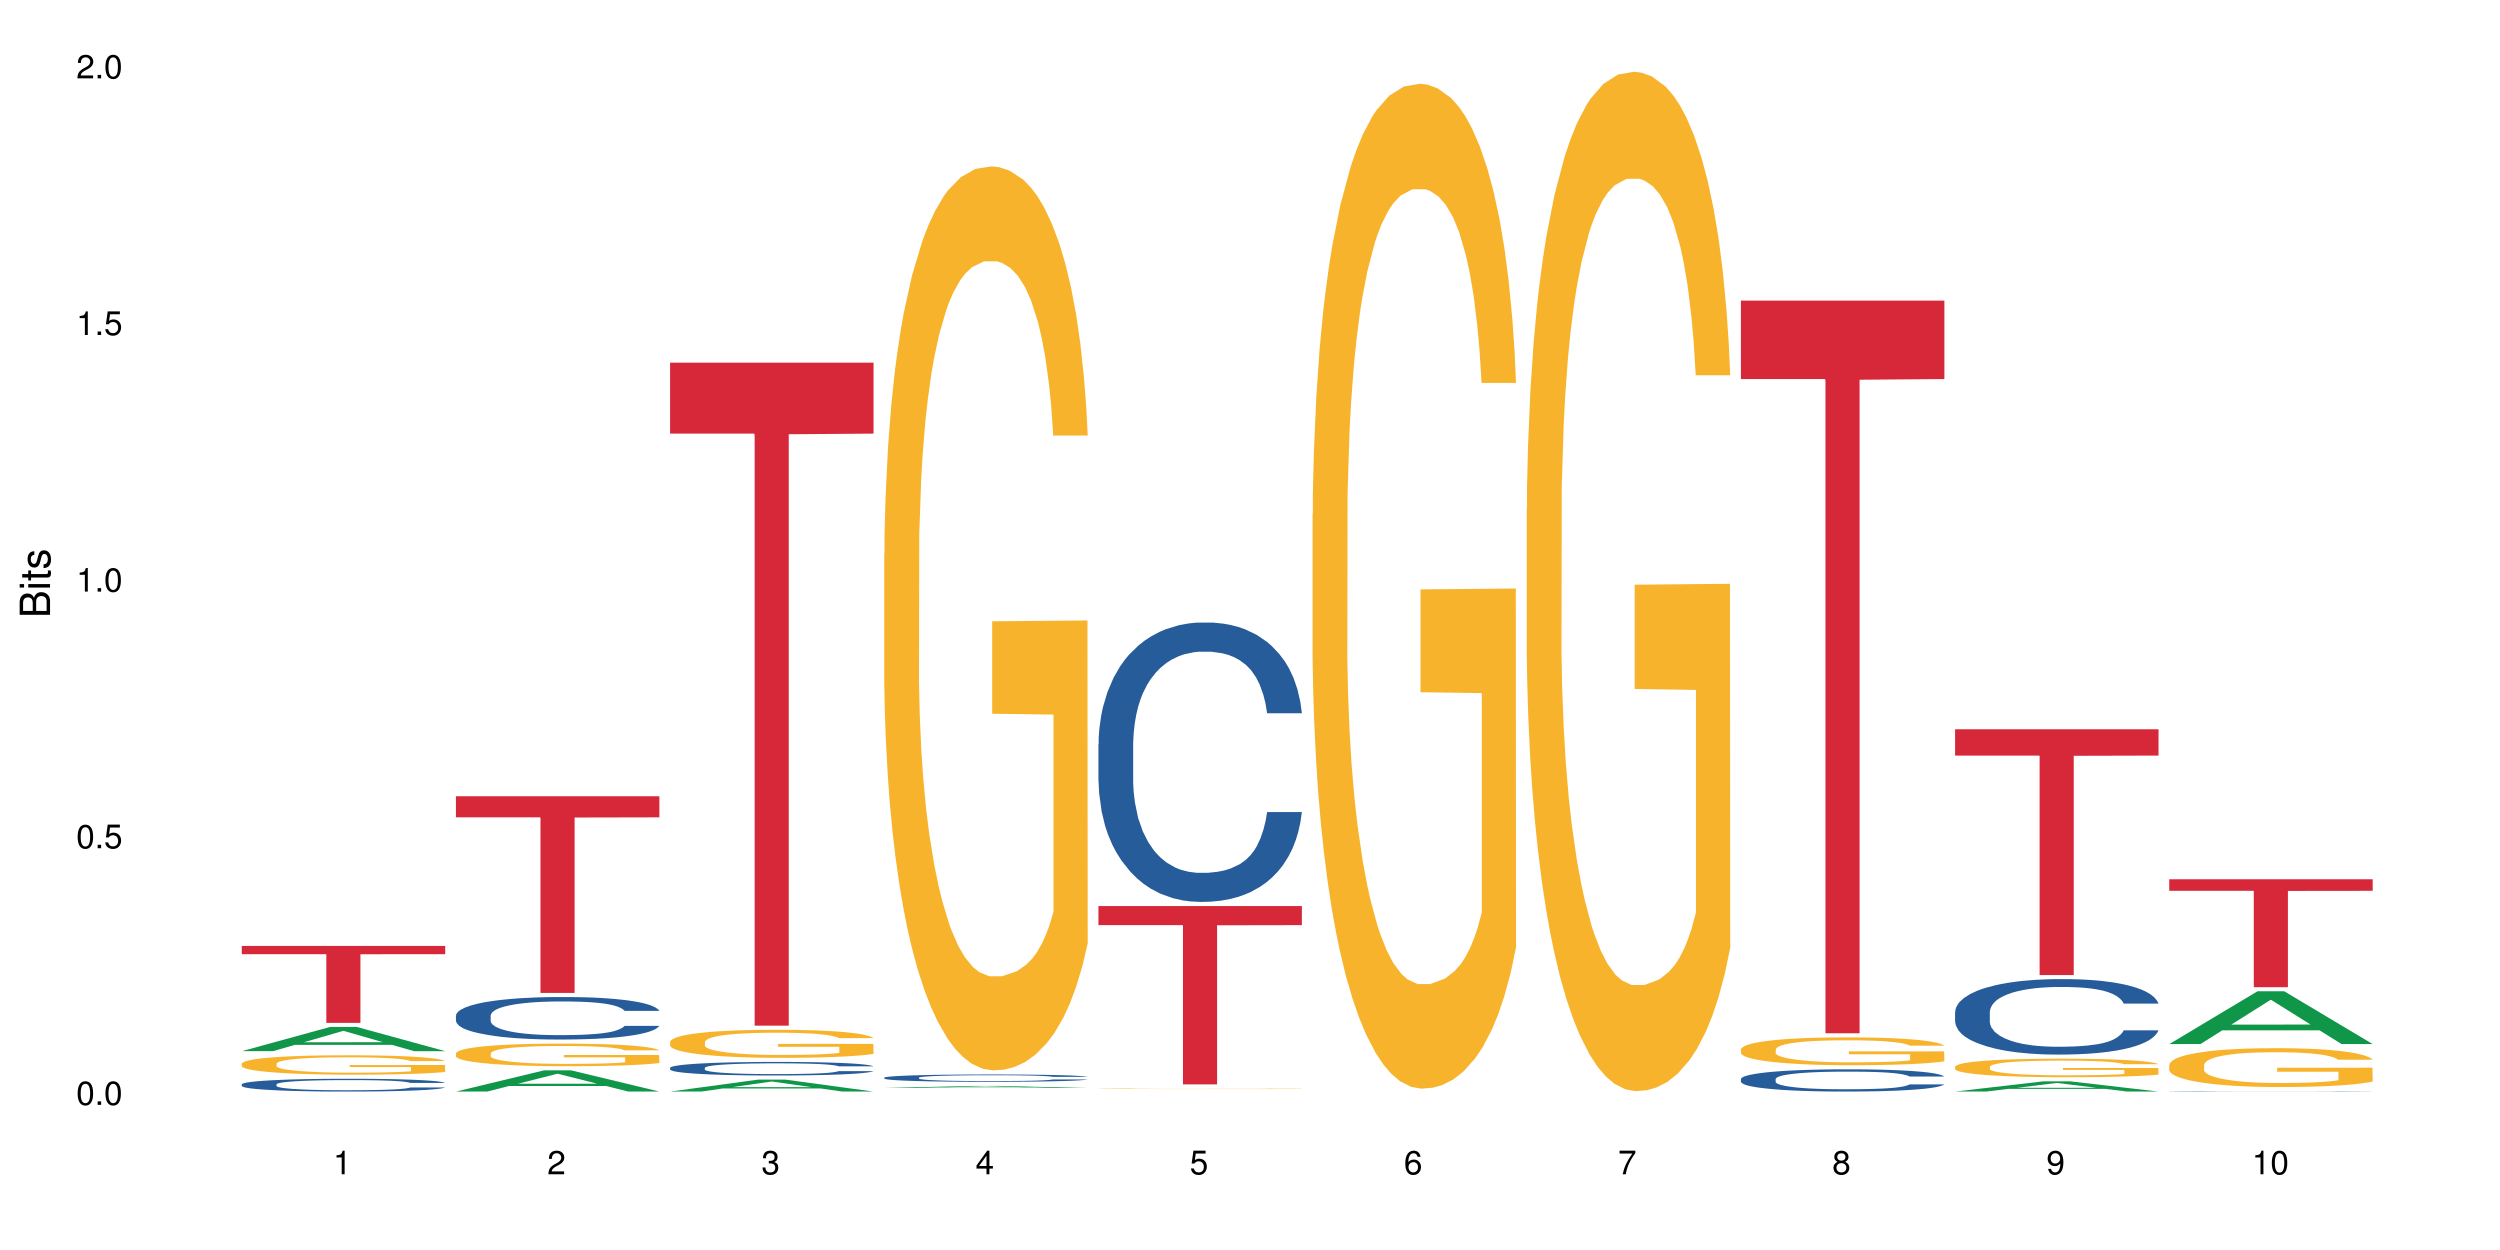 <?xml version="1.0" encoding="UTF-8"?>
<svg xmlns="http://www.w3.org/2000/svg" xmlns:xlink="http://www.w3.org/1999/xlink" width="720pt" height="360pt" viewBox="0 0 720 360" version="1.1">
<defs>
<g>
<symbol overflow="visible" id="glyph0-0">
<path style="stroke:none;" d=""/>
</symbol>
<symbol overflow="visible" id="glyph0-1">
<path style="stroke:none;" d="M 2.641 -6.797 C 2 -6.797 1.422 -6.531 1.078 -6.047 C 0.641 -5.453 0.406 -4.547 0.406 -3.297 C 0.406 -1 1.188 0.219 2.641 0.219 C 4.078 0.219 4.859 -1 4.859 -3.234 C 4.859 -4.562 4.656 -5.438 4.203 -6.047 C 3.844 -6.531 3.281 -6.797 2.641 -6.797 Z M 2.641 -6.047 C 3.547 -6.047 4 -5.125 4 -3.312 C 4 -1.375 3.562 -0.484 2.625 -0.484 C 1.734 -0.484 1.281 -1.422 1.281 -3.281 C 1.281 -5.141 1.734 -6.047 2.641 -6.047 Z M 2.641 -6.047 "/>
</symbol>
<symbol overflow="visible" id="glyph0-2">
<path style="stroke:none;" d="M 1.828 -1 L 0.828 -1 L 0.828 0 L 1.828 0 Z M 1.828 -1 "/>
</symbol>
<symbol overflow="visible" id="glyph0-3">
<path style="stroke:none;" d="M 4.562 -6.797 L 1.062 -6.797 L 0.547 -3.094 L 1.328 -3.094 C 1.719 -3.562 2.047 -3.734 2.578 -3.734 C 3.484 -3.734 4.062 -3.109 4.062 -2.094 C 4.062 -1.125 3.484 -0.531 2.578 -0.531 C 1.828 -0.531 1.375 -0.906 1.188 -1.672 L 0.328 -1.672 C 0.453 -1.109 0.547 -0.844 0.75 -0.594 C 1.125 -0.078 1.828 0.219 2.594 0.219 C 3.969 0.219 4.922 -0.781 4.922 -2.219 C 4.922 -3.562 4.031 -4.484 2.719 -4.484 C 2.25 -4.484 1.859 -4.359 1.469 -4.062 L 1.734 -5.969 L 4.562 -5.969 Z M 4.562 -6.797 "/>
</symbol>
<symbol overflow="visible" id="glyph0-4">
<path style="stroke:none;" d="M 2.484 -4.844 L 2.484 0 L 3.328 0 L 3.328 -6.797 L 2.766 -6.797 C 2.469 -5.75 2.281 -5.609 0.984 -5.453 L 0.984 -4.844 Z M 2.484 -4.844 "/>
</symbol>
<symbol overflow="visible" id="glyph0-5">
<path style="stroke:none;" d="M 4.859 -0.828 L 1.281 -0.828 C 1.359 -1.391 1.672 -1.75 2.5 -2.234 L 3.469 -2.75 C 4.406 -3.266 4.906 -3.969 4.906 -4.812 C 4.906 -5.375 4.672 -5.906 4.266 -6.266 C 3.859 -6.625 3.375 -6.797 2.719 -6.797 C 1.859 -6.797 1.219 -6.5 0.844 -5.922 C 0.609 -5.562 0.5 -5.125 0.484 -4.438 L 1.328 -4.438 C 1.359 -4.906 1.406 -5.188 1.531 -5.406 C 1.75 -5.812 2.188 -6.062 2.703 -6.062 C 3.469 -6.062 4.031 -5.516 4.031 -4.781 C 4.031 -4.25 3.719 -3.797 3.125 -3.438 L 2.234 -2.938 C 0.812 -2.141 0.406 -1.5 0.328 0 L 4.859 0 Z M 4.859 -0.828 "/>
</symbol>
<symbol overflow="visible" id="glyph0-6">
<path style="stroke:none;" d="M 2.125 -3.125 L 2.578 -3.125 C 3.516 -3.125 3.984 -2.703 3.984 -1.891 C 3.984 -1.031 3.469 -0.531 2.578 -0.531 C 1.656 -0.531 1.203 -0.984 1.156 -1.969 L 0.312 -1.969 C 0.344 -1.422 0.438 -1.078 0.609 -0.766 C 0.953 -0.109 1.625 0.219 2.547 0.219 C 3.953 0.219 4.859 -0.609 4.859 -1.906 C 4.859 -2.766 4.516 -3.25 3.703 -3.516 C 4.344 -3.766 4.656 -4.25 4.656 -4.938 C 4.656 -6.109 3.875 -6.797 2.578 -6.797 C 1.203 -6.797 0.484 -6.047 0.453 -4.609 L 1.297 -4.609 C 1.312 -5.016 1.344 -5.25 1.453 -5.453 C 1.641 -5.828 2.062 -6.062 2.594 -6.062 C 3.344 -6.062 3.797 -5.625 3.797 -4.906 C 3.797 -4.422 3.609 -4.141 3.25 -3.984 C 3.016 -3.891 2.719 -3.844 2.125 -3.844 Z M 2.125 -3.125 "/>
</symbol>
<symbol overflow="visible" id="glyph0-7">
<path style="stroke:none;" d="M 3.141 -1.625 L 3.141 0 L 3.984 0 L 3.984 -1.625 L 4.984 -1.625 L 4.984 -2.391 L 3.984 -2.391 L 3.984 -6.797 L 3.359 -6.797 L 0.266 -2.516 L 0.266 -1.625 Z M 3.141 -2.391 L 1 -2.391 L 3.141 -5.359 Z M 3.141 -2.391 "/>
</symbol>
<symbol overflow="visible" id="glyph0-8">
<path style="stroke:none;" d="M 4.781 -5.031 C 4.609 -6.141 3.891 -6.797 2.844 -6.797 C 2.094 -6.797 1.422 -6.438 1.031 -5.828 C 0.609 -5.172 0.406 -4.344 0.406 -3.094 C 0.406 -1.953 0.578 -1.234 0.984 -0.625 C 1.359 -0.078 1.953 0.219 2.703 0.219 C 3.984 0.219 4.922 -0.734 4.922 -2.078 C 4.922 -3.344 4.062 -4.234 2.844 -4.234 C 2.172 -4.234 1.641 -3.969 1.281 -3.469 C 1.281 -5.125 1.828 -6.047 2.797 -6.047 C 3.391 -6.047 3.797 -5.672 3.938 -5.031 Z M 2.734 -3.484 C 3.547 -3.484 4.062 -2.922 4.062 -2 C 4.062 -1.156 3.484 -0.531 2.703 -0.531 C 1.922 -0.531 1.328 -1.188 1.328 -2.047 C 1.328 -2.891 1.906 -3.484 2.734 -3.484 Z M 2.734 -3.484 "/>
</symbol>
<symbol overflow="visible" id="glyph0-9">
<path style="stroke:none;" d="M 4.984 -6.797 L 0.438 -6.797 L 0.438 -5.969 L 4.109 -5.969 C 2.5 -3.656 1.828 -2.234 1.328 0 L 2.219 0 C 2.594 -2.172 3.453 -4.047 4.984 -6.094 Z M 4.984 -6.797 "/>
</symbol>
<symbol overflow="visible" id="glyph0-10">
<path style="stroke:none;" d="M 3.75 -3.578 C 4.453 -4 4.688 -4.344 4.688 -4.984 C 4.688 -6.047 3.844 -6.797 2.641 -6.797 C 1.438 -6.797 0.594 -6.047 0.594 -4.984 C 0.594 -4.359 0.828 -4.016 1.516 -3.578 C 0.734 -3.203 0.359 -2.641 0.359 -1.891 C 0.359 -0.641 1.297 0.219 2.641 0.219 C 3.984 0.219 4.922 -0.641 4.922 -1.875 C 4.922 -2.641 4.531 -3.203 3.75 -3.578 Z M 2.641 -6.047 C 3.359 -6.047 3.812 -5.625 3.812 -4.969 C 3.812 -4.344 3.344 -3.922 2.641 -3.922 C 1.922 -3.922 1.453 -4.344 1.453 -4.984 C 1.453 -5.625 1.922 -6.047 2.641 -6.047 Z M 2.641 -3.203 C 3.484 -3.203 4.062 -2.672 4.062 -1.875 C 4.062 -1.062 3.484 -0.531 2.625 -0.531 C 1.797 -0.531 1.219 -1.078 1.219 -1.875 C 1.219 -2.672 1.797 -3.203 2.641 -3.203 Z M 2.641 -3.203 "/>
</symbol>
<symbol overflow="visible" id="glyph0-11">
<path style="stroke:none;" d="M 0.516 -1.547 C 0.672 -0.438 1.406 0.219 2.438 0.219 C 3.188 0.219 3.859 -0.141 4.266 -0.75 C 4.688 -1.406 4.891 -2.25 4.891 -3.484 C 4.891 -4.625 4.703 -5.359 4.312 -5.953 C 3.938 -6.5 3.344 -6.797 2.594 -6.797 C 1.297 -6.797 0.359 -5.844 0.359 -4.516 C 0.359 -3.25 1.234 -2.344 2.453 -2.344 C 3.094 -2.344 3.562 -2.578 4.016 -3.109 C 4 -1.453 3.469 -0.531 2.5 -0.531 C 1.906 -0.531 1.484 -0.906 1.359 -1.547 Z M 2.578 -6.062 C 3.375 -6.062 3.969 -5.406 3.969 -4.531 C 3.969 -3.688 3.375 -3.094 2.547 -3.094 C 1.734 -3.094 1.234 -3.672 1.234 -4.578 C 1.234 -5.438 1.797 -6.062 2.578 -6.062 Z M 2.578 -6.062 "/>
</symbol>
<symbol overflow="visible" id="glyph1-0">
<path style="stroke:none;" d=""/>
</symbol>
<symbol overflow="visible" id="glyph1-1">
<path style="stroke:none;" d="M 0 -0.953 L 0 -4.891 C 0 -5.719 -0.234 -6.344 -0.734 -6.797 C -1.188 -7.234 -1.812 -7.469 -2.5 -7.469 C -3.547 -7.469 -4.188 -7 -4.625 -5.875 C -4.984 -6.672 -5.641 -7.094 -6.531 -7.094 C -7.156 -7.094 -7.734 -6.859 -8.141 -6.391 C -8.562 -5.938 -8.75 -5.344 -8.75 -4.5 L -8.75 -0.953 Z M -4.984 -2.062 L -7.766 -2.062 L -7.766 -4.219 C -7.766 -4.844 -7.688 -5.203 -7.453 -5.5 C -7.219 -5.812 -6.859 -5.969 -6.375 -5.969 C -5.906 -5.969 -5.531 -5.812 -5.297 -5.5 C -5.062 -5.203 -4.984 -4.844 -4.984 -4.219 Z M -0.984 -2.062 L -4 -2.062 L -4 -4.781 C -4 -5.328 -3.859 -5.688 -3.578 -5.953 C -3.297 -6.219 -2.922 -6.359 -2.484 -6.359 C -2.062 -6.359 -1.688 -6.219 -1.406 -5.953 C -1.109 -5.688 -0.984 -5.328 -0.984 -4.781 Z M -0.984 -2.062 "/>
</symbol>
<symbol overflow="visible" id="glyph1-2">
<path style="stroke:none;" d="M -6.281 -1.797 L -6.281 -0.797 L 0 -0.797 L 0 -1.797 Z M -8.75 -1.797 L -8.75 -0.797 L -7.484 -0.797 L -7.484 -1.797 Z M -8.75 -1.797 "/>
</symbol>
<symbol overflow="visible" id="glyph1-3">
<path style="stroke:none;" d="M -6.281 -3.047 L -6.281 -2.016 L -8.016 -2.016 L -8.016 -1.016 L -6.281 -1.016 L -6.281 -0.172 L -5.469 -0.172 L -5.469 -1.016 L -0.719 -1.016 C -0.078 -1.016 0.281 -1.453 0.281 -2.234 C 0.281 -2.469 0.25 -2.719 0.188 -3.047 L -0.641 -3.047 C -0.609 -2.922 -0.594 -2.766 -0.594 -2.562 C -0.594 -2.141 -0.719 -2.016 -1.156 -2.016 L -5.469 -2.016 L -5.469 -3.047 Z M -6.281 -3.047 "/>
</symbol>
<symbol overflow="visible" id="glyph1-4">
<path style="stroke:none;" d="M -4.531 -5.25 C -5.766 -5.25 -6.469 -4.422 -6.469 -2.969 C -6.469 -1.516 -5.719 -0.562 -4.547 -0.562 C -3.562 -0.562 -3.094 -1.062 -2.734 -2.562 L -2.516 -3.484 C -2.344 -4.188 -2.094 -4.469 -1.625 -4.469 C -1.047 -4.469 -0.641 -3.875 -0.641 -3 C -0.641 -2.453 -0.797 -2 -1.062 -1.75 C -1.25 -1.594 -1.422 -1.531 -1.875 -1.469 L -1.875 -0.406 C -0.422 -0.453 0.281 -1.266 0.281 -2.922 C 0.281 -4.5 -0.5 -5.516 -1.719 -5.516 C -2.656 -5.516 -3.172 -4.984 -3.469 -3.734 L -3.703 -2.766 C -3.891 -1.953 -4.156 -1.609 -4.594 -1.609 C -5.172 -1.609 -5.547 -2.125 -5.547 -2.938 C -5.547 -3.75 -5.203 -4.172 -4.531 -4.203 Z M -4.531 -5.25 "/>
</symbol>
</g>
</defs>
<g id="surface87007">
<rect x="0" y="0" width="720" height="360" style="fill:rgb(100%,100%,100%);fill-opacity:1;stroke:none;"/>
<path style=" stroke:none;fill-rule:nonzero;fill:rgb(6.275%,58.824%,28.235%);fill-opacity:1;" d="M 69.629 302.734 L 69.691 302.73 L 95.047 295.762 L 102.746 295.762 L 128.223 302.742 L 119.273 302.742 L 112.887 300.922 L 84.902 300.922 L 78.645 302.734 L 69.629 302.734 L 87.598 300.168 L 110.32 300.16 L 98.988 296.902 L 98.863 296.895 L 98.738 296.914 L 87.535 300.16 L 87.598 300.168 Z M 69.629 302.734 "/>
<path style=" stroke:none;fill-rule:nonzero;fill:rgb(14.51%,36.078%,60%);fill-opacity:1;" d="M 69.629 312.289 L 69.699 312.285 L 69.699 312.207 L 69.914 312.078 L 70.414 311.918 L 70.914 311.805 L 72.203 311.605 L 73.988 311.414 L 75.848 311.266 L 77.203 311.18 L 78.418 311.113 L 81.207 310.988 L 82.992 310.922 L 84.922 310.867 L 87.281 310.809 L 88.996 310.773 L 92.852 310.723 L 95.711 310.699 L 97.926 310.688 L 102.715 310.688 L 105.574 310.703 L 107.645 310.719 L 109.93 310.746 L 111.859 310.773 L 115.219 310.848 L 118.219 310.945 L 119.578 310.996 L 121.723 311.102 L 123.367 311.203 L 124.508 311.289 L 125.797 311.414 L 126.938 311.566 L 127.797 311.738 L 128.223 311.883 L 118.219 311.883 L 117.719 311.75 L 117.148 311.645 L 116.078 311.504 L 115.004 311.406 L 113.504 311.312 L 112.148 311.246 L 110.289 311.184 L 108.645 311.141 L 106.93 311.113 L 105.285 311.09 L 102.141 311.07 L 98.5 311.07 L 97.141 311.078 L 94.355 311.105 L 92.852 311.129 L 90.711 311.176 L 89.207 311.219 L 87.422 311.285 L 86.207 311.344 L 84.707 311.434 L 83.637 311.508 L 82.422 311.621 L 81.707 311.703 L 81.062 311.797 L 80.492 311.91 L 80.062 312.027 L 79.777 312.152 L 79.633 312.273 L 79.633 312.797 L 79.777 312.918 L 80.133 313.059 L 81.062 313.262 L 82.422 313.441 L 83.992 313.582 L 85.492 313.684 L 86.352 313.73 L 87.492 313.785 L 89.281 313.852 L 91.852 313.918 L 93.352 313.945 L 95.641 313.973 L 97.996 313.988 L 101.141 313.988 L 103.93 313.973 L 105.785 313.957 L 107.715 313.93 L 110.359 313.871 L 112.004 313.82 L 113.434 313.754 L 114.504 313.691 L 115.219 313.637 L 116.293 313.531 L 117.148 313.418 L 117.793 313.301 L 118.219 313.188 L 128.223 313.188 L 127.797 313.32 L 127.152 313.453 L 126.508 313.551 L 125.508 313.668 L 124.367 313.77 L 122.723 313.891 L 121.363 313.965 L 119.578 314.051 L 117.934 314.113 L 116.148 314.172 L 113.504 314.238 L 111.789 314.273 L 109.93 314.305 L 107.715 314.332 L 104.93 314.355 L 101.93 314.367 L 99.141 314.371 L 96.141 314.363 L 93.926 314.352 L 90.996 314.32 L 87.352 314.258 L 84.707 314.195 L 82.633 314.133 L 80.848 314.062 L 78.848 313.973 L 76.273 313.824 L 74.703 313.711 L 73.633 313.617 L 72.418 313.484 L 71.559 313.367 L 70.559 313.18 L 69.844 312.941 L 69.629 312.754 Z M 69.629 312.289 "/>
<path style=" stroke:none;fill-rule:nonzero;fill:rgb(96.863%,70.196%,16.863%);fill-opacity:1;" d="M 69.629 306.316 L 69.699 306.309 L 69.699 306.207 L 69.988 305.977 L 70.703 305.66 L 71.629 305.402 L 72.629 305.199 L 73.273 305.09 L 74.344 304.938 L 75.273 304.824 L 77.633 304.594 L 80.633 304.383 L 82.277 304.289 L 84.137 304.203 L 86.777 304.105 L 87.992 304.07 L 91.711 303.988 L 95.926 303.938 L 100.57 303.922 L 102.715 303.926 L 105.645 303.949 L 109.645 304.004 L 111.934 304.055 L 113.719 304.105 L 115.578 304.172 L 117.863 304.273 L 120.008 304.398 L 121.723 304.52 L 123.438 304.672 L 124.867 304.836 L 126.082 305.016 L 127.152 305.227 L 127.797 305.406 L 128.223 305.586 L 118.293 305.586 L 117.719 305.406 L 117.078 305.27 L 116.004 305.102 L 114.934 304.977 L 113.863 304.883 L 111.859 304.75 L 110.145 304.668 L 108.004 304.594 L 105.93 304.551 L 103.57 304.52 L 102.141 304.508 L 98.355 304.508 L 94.926 304.543 L 92.926 304.586 L 91.496 304.625 L 89.496 304.703 L 88.281 304.766 L 87.566 304.805 L 85.422 304.961 L 83.992 305.105 L 83.207 305.203 L 82.207 305.355 L 81.492 305.492 L 80.707 305.699 L 80.277 305.852 L 79.703 306.199 L 79.633 307.117 L 79.848 307.309 L 80.277 307.52 L 80.848 307.703 L 81.707 307.895 L 82.562 308.043 L 84.062 308.242 L 85.352 308.375 L 86.352 308.461 L 88.281 308.602 L 89.066 308.645 L 90.922 308.738 L 92.852 308.809 L 95.211 308.871 L 96.996 308.902 L 99.855 308.926 L 103.5 308.926 L 107.789 308.895 L 110.504 308.855 L 112.359 308.812 L 113.574 308.777 L 115.078 308.723 L 116.148 308.672 L 117.148 308.617 L 118.363 308.527 L 118.363 307.309 L 100.715 307.305 L 100.715 306.734 L 128.152 306.727 L 128.223 308.723 L 126.723 308.859 L 124.867 308.992 L 123.078 309.094 L 121.223 309.184 L 118.578 309.277 L 116.434 309.34 L 113.148 309.41 L 110.145 309.457 L 107 309.488 L 104.215 309.504 L 100.93 309.508 L 97.996 309.496 L 94.855 309.469 L 92.352 309.426 L 90.066 309.375 L 87.781 309.309 L 84.922 309.203 L 83.062 309.117 L 81.133 309.008 L 79.203 308.879 L 77.488 308.742 L 76.348 308.637 L 75.203 308.512 L 73.988 308.359 L 72.844 308.188 L 71.988 308.027 L 71.203 307.852 L 70.629 307.684 L 70.059 307.453 L 69.773 307.27 L 69.629 307.109 Z M 69.629 306.316 "/>
<path style=" stroke:none;fill-rule:nonzero;fill:rgb(83.922%,15.686%,22.353%);fill-opacity:1;" d="M 69.629 272.434 L 128.223 272.434 L 128.223 274.805 L 103.805 274.824 L 103.805 294.582 L 93.98 294.582 L 93.98 274.844 L 93.836 274.805 L 69.629 274.805 Z M 69.629 272.434 "/>
<path style=" stroke:none;fill-rule:nonzero;fill:rgb(6.275%,58.824%,28.235%);fill-opacity:1;" d="M 131.309 314.363 L 131.371 314.359 L 156.727 308.25 L 164.426 308.25 L 189.902 314.371 L 180.953 314.371 L 174.566 312.773 L 146.582 312.773 L 140.324 314.363 L 131.309 314.363 L 149.273 312.113 L 172 312.105 L 160.668 309.25 L 160.543 309.246 L 160.418 309.262 L 149.211 312.105 L 149.273 312.113 Z M 131.309 314.363 "/>
<path style=" stroke:none;fill-rule:nonzero;fill:rgb(14.51%,36.078%,60%);fill-opacity:1;" d="M 131.309 292.473 L 131.379 292.461 L 131.379 292.195 L 131.594 291.77 L 132.094 291.23 L 132.594 290.863 L 133.883 290.203 L 135.668 289.566 L 137.523 289.074 L 138.883 288.781 L 140.098 288.559 L 142.883 288.145 L 144.672 287.934 L 146.602 287.742 L 148.957 287.551 L 150.672 287.441 L 154.531 287.262 L 157.391 287.184 L 159.605 287.148 L 164.395 287.148 L 167.25 287.195 L 169.324 287.25 L 171.609 287.34 L 173.539 287.441 L 176.898 287.688 L 179.898 288 L 181.258 288.18 L 183.402 288.523 L 185.043 288.859 L 186.188 289.152 L 187.473 289.566 L 188.617 290.07 L 189.477 290.641 L 189.902 291.121 L 179.898 291.121 L 179.398 290.672 L 178.828 290.328 L 177.758 289.867 L 176.684 289.543 L 175.184 289.219 L 173.824 289.008 L 171.969 288.793 L 170.324 288.66 L 168.609 288.559 L 166.965 288.492 L 163.82 288.426 L 160.176 288.426 L 158.82 288.445 L 156.031 288.535 L 154.531 288.613 L 152.387 288.77 L 150.887 288.918 L 149.102 289.141 L 147.887 289.332 L 146.387 289.621 L 145.312 289.879 L 144.098 290.246 L 143.387 290.527 L 142.742 290.84 L 142.172 291.211 L 141.742 291.602 L 141.457 292.016 L 141.312 292.418 L 141.312 294.152 L 141.457 294.555 L 141.812 295.023 L 142.742 295.707 L 144.098 296.301 L 145.672 296.77 L 147.172 297.105 L 148.031 297.262 L 149.172 297.441 L 150.961 297.664 L 153.531 297.887 L 155.031 297.977 L 157.32 298.066 L 159.676 298.113 L 162.82 298.113 L 165.609 298.066 L 167.465 298.012 L 169.395 297.922 L 172.039 297.73 L 173.684 297.551 L 175.113 297.34 L 176.184 297.129 L 176.898 296.949 L 177.969 296.602 L 178.828 296.223 L 179.473 295.828 L 179.898 295.449 L 189.902 295.449 L 189.477 295.898 L 188.832 296.332 L 188.188 296.656 L 187.188 297.051 L 186.047 297.395 L 184.402 297.785 L 183.043 298.043 L 181.258 298.324 L 179.613 298.535 L 177.828 298.727 L 175.184 298.949 L 173.469 299.062 L 171.609 299.164 L 169.395 299.254 L 166.609 299.332 L 163.605 299.375 L 160.82 299.387 L 157.82 299.363 L 155.605 299.32 L 152.676 299.219 L 149.031 299.016 L 146.387 298.805 L 144.312 298.594 L 142.527 298.367 L 140.527 298.066 L 137.953 297.574 L 136.383 297.195 L 135.309 296.883 L 134.094 296.445 L 133.238 296.055 L 132.238 295.426 L 131.523 294.633 L 131.309 294.016 Z M 131.309 292.473 "/>
<path style=" stroke:none;fill-rule:nonzero;fill:rgb(96.863%,70.196%,16.863%);fill-opacity:1;" d="M 131.309 303.352 L 131.379 303.348 L 131.379 303.227 L 131.664 302.961 L 132.379 302.594 L 133.309 302.289 L 134.309 302.051 L 134.953 301.926 L 136.023 301.75 L 136.953 301.617 L 139.312 301.352 L 142.312 301.102 L 143.957 300.992 L 145.812 300.895 L 148.457 300.781 L 149.672 300.738 L 153.391 300.645 L 157.605 300.586 L 162.25 300.566 L 164.395 300.57 L 167.324 300.598 L 171.324 300.66 L 173.613 300.719 L 175.398 300.781 L 177.254 300.855 L 179.543 300.977 L 181.688 301.117 L 183.402 301.262 L 185.117 301.441 L 186.547 301.629 L 187.762 301.836 L 188.832 302.086 L 189.477 302.297 L 189.902 302.504 L 179.973 302.504 L 179.398 302.297 L 178.758 302.133 L 177.684 301.938 L 176.613 301.797 L 175.539 301.684 L 173.539 301.527 L 171.824 301.434 L 169.68 301.352 L 167.609 301.297 L 165.25 301.262 L 163.82 301.25 L 160.035 301.25 L 156.605 301.293 L 154.605 301.34 L 153.176 301.387 L 151.172 301.477 L 149.957 301.547 L 149.246 301.594 L 147.102 301.777 L 145.672 301.945 L 144.887 302.059 L 143.887 302.234 L 143.172 302.395 L 142.383 302.633 L 141.957 302.812 L 141.383 303.215 L 141.312 304.285 L 141.527 304.512 L 141.957 304.754 L 142.527 304.969 L 143.387 305.195 L 144.242 305.367 L 145.742 305.598 L 147.027 305.754 L 148.031 305.855 L 149.957 306.016 L 150.746 306.066 L 152.602 306.176 L 154.531 306.258 L 156.891 306.328 L 158.676 306.363 L 161.535 306.395 L 165.18 306.395 L 169.469 306.359 L 172.184 306.312 L 174.039 306.266 L 175.254 306.223 L 176.754 306.156 L 177.828 306.098 L 178.828 306.031 L 180.043 305.93 L 180.043 304.512 L 162.391 304.504 L 162.391 303.84 L 189.832 303.832 L 189.902 306.156 L 188.402 306.316 L 186.547 306.473 L 184.758 306.59 L 182.902 306.691 L 180.258 306.805 L 178.113 306.875 L 174.824 306.957 L 171.824 307.012 L 168.68 307.047 L 165.895 307.066 L 162.605 307.07 L 159.676 307.059 L 156.531 307.023 L 154.031 306.977 L 151.746 306.918 L 149.457 306.84 L 146.602 306.715 L 144.742 306.613 L 142.812 306.488 L 140.883 306.34 L 139.168 306.18 L 138.027 306.055 L 136.883 305.914 L 135.668 305.734 L 134.523 305.531 L 133.668 305.348 L 132.879 305.141 L 132.309 304.945 L 131.738 304.676 L 131.453 304.465 L 131.309 304.281 Z M 131.309 303.352 "/>
<path style=" stroke:none;fill-rule:nonzero;fill:rgb(83.922%,15.686%,22.353%);fill-opacity:1;" d="M 131.309 229.332 L 189.902 229.332 L 189.902 235.395 L 165.484 235.449 L 165.484 285.969 L 155.656 285.969 L 155.656 235.504 L 155.516 235.395 L 131.309 235.395 Z M 131.309 229.332 "/>
<path style=" stroke:none;fill-rule:nonzero;fill:rgb(6.275%,58.824%,28.235%);fill-opacity:1;" d="M 192.988 314.367 L 193.051 314.363 L 218.402 310.922 L 226.105 310.922 L 251.582 314.371 L 242.629 314.371 L 236.246 313.469 L 208.262 313.469 L 202.004 314.367 L 192.988 314.367 L 210.953 313.098 L 233.68 313.094 L 222.348 311.484 L 222.223 311.48 L 222.098 311.492 L 210.891 313.094 L 210.953 313.098 Z M 192.988 314.367 "/>
<path style=" stroke:none;fill-rule:nonzero;fill:rgb(14.51%,36.078%,60%);fill-opacity:1;" d="M 192.988 307.535 L 193.059 307.531 L 193.059 307.445 L 193.273 307.312 L 193.773 307.141 L 194.273 307.023 L 195.559 306.812 L 197.348 306.609 L 199.203 306.453 L 200.562 306.359 L 201.777 306.289 L 204.562 306.156 L 206.352 306.086 L 208.281 306.027 L 210.637 305.965 L 212.352 305.93 L 216.211 305.875 L 219.07 305.848 L 221.285 305.836 L 226.074 305.836 L 228.93 305.852 L 231.004 305.871 L 233.289 305.898 L 235.219 305.93 L 238.578 306.008 L 241.578 306.109 L 242.938 306.164 L 245.082 306.277 L 246.723 306.383 L 247.867 306.477 L 249.152 306.609 L 250.297 306.77 L 251.152 306.949 L 251.582 307.105 L 241.578 307.105 L 241.078 306.961 L 240.508 306.852 L 239.434 306.703 L 238.363 306.602 L 236.863 306.496 L 235.504 306.43 L 233.648 306.363 L 232.004 306.32 L 230.289 306.289 L 228.645 306.266 L 225.5 306.246 L 221.855 306.246 L 220.5 306.25 L 217.711 306.281 L 216.211 306.305 L 214.066 306.355 L 212.566 306.402 L 210.781 306.473 L 209.566 306.535 L 208.066 306.625 L 206.992 306.707 L 205.777 306.824 L 205.062 306.914 L 204.422 307.016 L 203.848 307.133 L 203.422 307.258 L 203.133 307.391 L 202.992 307.52 L 202.992 308.07 L 203.133 308.199 L 203.492 308.348 L 204.422 308.566 L 205.777 308.758 L 207.352 308.906 L 208.852 309.012 L 209.707 309.062 L 210.852 309.121 L 212.637 309.191 L 215.211 309.262 L 216.711 309.293 L 219 309.32 L 221.355 309.336 L 224.5 309.336 L 227.289 309.32 L 229.145 309.301 L 231.074 309.273 L 233.719 309.211 L 235.363 309.156 L 236.793 309.09 L 237.863 309.02 L 238.578 308.965 L 239.648 308.852 L 240.508 308.73 L 241.148 308.605 L 241.578 308.484 L 251.582 308.484 L 251.152 308.629 L 250.512 308.766 L 249.867 308.871 L 248.867 308.996 L 247.723 309.105 L 246.082 309.23 L 244.723 309.312 L 242.938 309.402 L 241.293 309.469 L 239.508 309.531 L 236.863 309.602 L 235.148 309.637 L 233.289 309.668 L 231.074 309.699 L 228.289 309.723 L 225.285 309.738 L 222.5 309.742 L 219.5 309.734 L 217.285 309.719 L 214.352 309.688 L 210.711 309.625 L 208.066 309.555 L 205.992 309.488 L 204.207 309.418 L 202.207 309.32 L 199.633 309.164 L 198.062 309.043 L 196.988 308.941 L 195.773 308.801 L 194.918 308.676 L 193.918 308.477 L 193.203 308.223 L 192.988 308.027 Z M 192.988 307.535 "/>
<path style=" stroke:none;fill-rule:nonzero;fill:rgb(96.863%,70.196%,16.863%);fill-opacity:1;" d="M 192.988 300.039 L 193.059 300.031 L 193.059 299.883 L 193.344 299.551 L 194.059 299.094 L 194.988 298.719 L 195.988 298.422 L 196.633 298.27 L 197.703 298.047 L 198.633 297.883 L 200.992 297.551 L 203.992 297.242 L 205.637 297.109 L 207.492 296.984 L 210.137 296.844 L 211.352 296.793 L 215.066 296.676 L 219.285 296.602 L 223.93 296.578 L 226.074 296.586 L 229.004 296.613 L 233.004 296.695 L 235.289 296.77 L 237.078 296.844 L 238.934 296.941 L 241.223 297.086 L 243.367 297.266 L 245.082 297.441 L 246.797 297.664 L 248.223 297.898 L 249.438 298.156 L 250.512 298.469 L 251.152 298.727 L 251.582 298.984 L 241.648 298.984 L 241.078 298.727 L 240.434 298.527 L 239.363 298.281 L 238.293 298.105 L 237.219 297.965 L 235.219 297.773 L 233.504 297.656 L 231.359 297.551 L 229.289 297.484 L 226.93 297.441 L 225.5 297.426 L 221.715 297.426 L 218.285 297.477 L 216.281 297.539 L 214.855 297.598 L 212.852 297.707 L 211.637 297.797 L 210.922 297.855 L 208.781 298.082 L 207.352 298.289 L 206.566 298.43 L 205.562 298.652 L 204.852 298.852 L 204.062 299.145 L 203.637 299.367 L 203.062 299.871 L 202.992 301.199 L 203.207 301.477 L 203.637 301.781 L 204.207 302.047 L 205.062 302.328 L 205.922 302.539 L 207.422 302.828 L 208.707 303.02 L 209.707 303.145 L 211.637 303.344 L 212.426 303.41 L 214.281 303.543 L 216.211 303.648 L 218.57 303.734 L 220.355 303.781 L 223.215 303.816 L 226.859 303.816 L 231.145 303.773 L 233.863 303.715 L 235.719 303.656 L 236.934 303.602 L 238.434 303.523 L 239.508 303.449 L 240.508 303.367 L 241.723 303.242 L 241.723 301.477 L 224.07 301.469 L 224.07 300.645 L 251.512 300.637 L 251.582 303.523 L 250.082 303.723 L 248.223 303.914 L 246.438 304.059 L 244.578 304.188 L 241.938 304.324 L 239.793 304.414 L 236.504 304.52 L 233.504 304.586 L 230.359 304.629 L 227.574 304.652 L 224.285 304.656 L 221.355 304.645 L 218.211 304.598 L 215.711 304.539 L 213.426 304.465 L 211.137 304.371 L 208.281 304.215 L 206.422 304.09 L 204.492 303.934 L 202.562 303.75 L 200.848 303.551 L 199.703 303.395 L 198.562 303.219 L 197.348 302.996 L 196.203 302.746 L 195.348 302.52 L 194.559 302.262 L 193.988 302.016 L 193.418 301.684 L 193.129 301.418 L 192.988 301.191 Z M 192.988 300.039 "/>
<path style=" stroke:none;fill-rule:nonzero;fill:rgb(83.922%,15.686%,22.353%);fill-opacity:1;" d="M 192.988 104.441 L 251.582 104.441 L 251.582 124.883 L 227.164 125.062 L 227.164 295.398 L 217.336 295.398 L 217.336 125.242 L 217.195 124.883 L 192.988 124.883 Z M 192.988 104.441 "/>
<path style=" stroke:none;fill-rule:nonzero;fill:rgb(6.275%,58.824%,28.235%);fill-opacity:1;" d="M 254.668 313.344 L 254.73 313.344 L 280.082 312.742 L 287.781 312.742 L 313.262 313.344 L 304.309 313.344 L 297.926 313.188 L 269.941 313.188 L 263.68 313.344 L 254.668 313.344 L 272.633 313.121 L 295.359 313.121 L 284.027 312.84 L 283.777 312.84 L 272.57 313.121 L 272.633 313.121 Z M 254.668 313.344 "/>
<path style=" stroke:none;fill-rule:nonzero;fill:rgb(14.51%,36.078%,60%);fill-opacity:1;" d="M 254.668 310.371 L 254.738 310.367 L 254.738 310.324 L 254.953 310.25 L 255.453 310.156 L 255.953 310.094 L 257.238 309.98 L 259.027 309.871 L 260.883 309.785 L 262.242 309.734 L 263.457 309.695 L 266.242 309.625 L 268.031 309.59 L 269.957 309.555 L 272.316 309.523 L 274.031 309.504 L 277.891 309.473 L 280.75 309.461 L 282.965 309.453 L 287.75 309.453 L 290.609 309.461 L 292.684 309.473 L 294.969 309.488 L 296.898 309.504 L 300.258 309.547 L 303.258 309.602 L 304.617 309.633 L 306.758 309.691 L 308.402 309.75 L 309.547 309.797 L 310.832 309.871 L 311.977 309.957 L 312.832 310.055 L 313.262 310.137 L 303.258 310.137 L 302.758 310.062 L 302.188 310 L 301.113 309.922 L 300.043 309.867 L 298.543 309.809 L 297.184 309.773 L 295.328 309.738 L 293.684 309.715 L 291.969 309.695 L 290.324 309.684 L 287.18 309.672 L 283.535 309.672 L 282.18 309.676 L 279.391 309.691 L 277.891 309.707 L 275.746 309.734 L 274.246 309.758 L 272.461 309.797 L 271.246 309.828 L 269.746 309.879 L 268.672 309.926 L 267.457 309.988 L 266.742 310.035 L 266.102 310.09 L 265.527 310.152 L 265.102 310.223 L 264.812 310.293 L 264.672 310.363 L 264.672 310.66 L 264.812 310.73 L 265.172 310.809 L 266.102 310.93 L 267.457 311.031 L 269.031 311.109 L 270.531 311.168 L 271.387 311.195 L 272.531 311.227 L 274.316 311.266 L 276.891 311.305 L 278.391 311.32 L 280.676 311.336 L 283.035 311.344 L 286.18 311.344 L 288.965 311.336 L 290.824 311.324 L 292.754 311.309 L 295.398 311.277 L 297.043 311.246 L 298.469 311.211 L 299.543 311.172 L 300.258 311.141 L 301.328 311.082 L 302.188 311.016 L 302.828 310.949 L 303.258 310.883 L 313.262 310.883 L 312.832 310.961 L 312.191 311.035 L 311.547 311.094 L 310.547 311.16 L 309.402 311.219 L 307.762 311.285 L 306.402 311.332 L 304.617 311.379 L 302.973 311.414 L 301.188 311.449 L 298.543 311.488 L 296.828 311.508 L 294.969 311.523 L 292.754 311.539 L 289.969 311.551 L 286.965 311.559 L 284.18 311.562 L 281.176 311.559 L 278.961 311.551 L 276.031 311.535 L 272.387 311.5 L 269.746 311.461 L 267.672 311.426 L 265.887 311.387 L 263.887 311.336 L 261.312 311.25 L 259.742 311.184 L 258.668 311.129 L 257.453 311.055 L 256.598 310.988 L 255.598 310.879 L 254.883 310.742 L 254.668 310.637 Z M 254.668 310.371 "/>
<path style=" stroke:none;fill-rule:nonzero;fill:rgb(96.863%,70.196%,16.863%);fill-opacity:1;" d="M 254.668 159.43 L 254.738 159.191 L 254.738 154.438 L 255.023 143.738 L 255.738 128.996 L 256.668 116.871 L 257.668 107.359 L 258.312 102.367 L 259.383 95.234 L 260.312 90.004 L 262.672 79.305 L 265.672 69.316 L 267.316 65.035 L 269.172 60.996 L 271.816 56.477 L 273.031 54.812 L 276.746 51.008 L 280.965 48.633 L 285.609 47.918 L 287.75 48.156 L 290.68 49.105 L 294.684 51.723 L 296.969 54.102 L 298.758 56.477 L 300.613 59.566 L 302.902 64.324 L 305.043 70.031 L 306.758 75.738 L 308.473 82.871 L 309.902 90.477 L 311.117 98.801 L 312.191 108.785 L 312.832 117.109 L 313.262 125.43 L 303.328 125.43 L 302.758 117.109 L 302.113 110.688 L 301.043 102.844 L 299.973 97.137 L 298.898 92.617 L 296.898 86.438 L 295.184 82.633 L 293.039 79.305 L 290.969 77.164 L 288.609 75.738 L 287.18 75.262 L 283.395 75.262 L 279.961 76.926 L 277.961 78.828 L 276.531 80.73 L 274.531 84.297 L 273.316 87.148 L 272.602 89.051 L 270.457 96.422 L 269.031 103.078 L 268.242 107.598 L 267.242 114.73 L 266.527 121.148 L 265.742 130.66 L 265.312 137.793 L 264.742 153.961 L 264.672 196.762 L 264.887 205.797 L 265.312 215.543 L 265.887 224.105 L 266.742 233.141 L 267.602 240.035 L 269.102 249.309 L 270.387 255.488 L 271.387 259.531 L 273.316 265.953 L 274.102 268.09 L 275.961 272.371 L 277.891 275.699 L 280.25 278.555 L 282.035 279.98 L 284.895 281.168 L 288.539 281.168 L 292.824 279.742 L 295.539 277.84 L 297.398 275.938 L 298.613 274.273 L 300.113 271.656 L 301.188 269.281 L 302.188 266.664 L 303.402 262.621 L 303.402 205.797 L 285.75 205.559 L 285.75 178.93 L 313.191 178.691 L 313.262 271.656 L 311.762 278.078 L 309.902 284.258 L 308.117 289.016 L 306.258 293.059 L 303.617 297.574 L 301.473 300.426 L 298.184 303.758 L 295.184 305.895 L 292.039 307.324 L 289.254 308.035 L 285.965 308.273 L 283.035 307.797 L 279.891 306.371 L 277.391 304.469 L 275.105 302.094 L 272.816 299 L 269.957 294.008 L 268.102 289.965 L 266.172 284.973 L 264.242 279.027 L 262.527 272.609 L 261.383 267.617 L 260.242 261.91 L 259.027 254.777 L 257.883 246.691 L 257.023 239.32 L 256.238 231 L 255.668 223.152 L 255.094 212.453 L 254.809 203.895 L 254.668 196.523 Z M 254.668 159.43 "/>
<path style=" stroke:none;fill-rule:nonzero;fill:rgb(14.51%,36.078%,60%);fill-opacity:1;" d="M 316.348 214.312 L 316.418 214.242 L 316.418 212.477 L 316.633 209.68 L 317.133 206.152 L 317.633 203.727 L 318.918 199.387 L 320.703 195.195 L 322.562 191.961 L 323.922 190.047 L 325.137 188.578 L 327.922 185.859 L 329.707 184.461 L 331.637 183.211 L 333.996 181.961 L 335.711 181.227 L 339.57 180.047 L 342.43 179.535 L 344.645 179.312 L 349.43 179.312 L 352.289 179.605 L 354.363 179.977 L 356.648 180.562 L 358.578 181.227 L 361.938 182.844 L 364.938 184.902 L 366.293 186.078 L 368.438 188.359 L 370.082 190.562 L 371.227 192.477 L 372.512 195.195 L 373.656 198.504 L 374.512 202.254 L 374.941 205.418 L 364.938 205.418 L 364.438 202.477 L 363.867 200.195 L 362.793 197.18 L 361.723 195.051 L 360.223 192.918 L 358.863 191.52 L 357.004 190.121 L 355.363 189.238 L 353.648 188.578 L 352.004 188.137 L 348.859 187.695 L 345.215 187.695 L 343.855 187.844 L 341.07 188.43 L 339.57 188.945 L 337.426 189.977 L 335.926 190.93 L 334.141 192.402 L 332.926 193.652 L 331.422 195.562 L 330.352 197.254 L 329.137 199.68 L 328.422 201.52 L 327.777 203.578 L 327.207 206.004 L 326.777 208.578 L 326.492 211.301 L 326.352 213.945 L 326.352 225.344 L 326.492 227.992 L 326.852 231.078 L 327.777 235.566 L 329.137 239.461 L 330.707 242.551 L 332.211 244.758 L 333.066 245.785 L 334.211 246.961 L 335.996 248.434 L 338.57 249.902 L 340.07 250.492 L 342.355 251.078 L 344.715 251.375 L 347.859 251.375 L 350.645 251.078 L 352.504 250.711 L 354.434 250.125 L 357.078 248.875 L 358.719 247.699 L 360.148 246.301 L 361.223 244.902 L 361.938 243.727 L 363.008 241.445 L 363.867 238.945 L 364.508 236.375 L 364.938 233.875 L 374.941 233.875 L 374.512 236.816 L 373.871 239.684 L 373.227 241.816 L 372.227 244.387 L 371.082 246.668 L 369.438 249.242 L 368.082 250.934 L 366.293 252.77 L 364.652 254.168 L 362.863 255.418 L 360.223 256.887 L 358.508 257.625 L 356.648 258.285 L 354.434 258.875 L 351.645 259.391 L 348.645 259.684 L 345.859 259.758 L 342.855 259.609 L 340.641 259.316 L 337.711 258.652 L 334.066 257.328 L 331.422 255.934 L 329.352 254.535 L 327.566 253.066 L 325.562 251.078 L 322.992 247.844 L 321.418 245.344 L 320.348 243.285 L 319.133 240.418 L 318.273 237.844 L 317.273 233.727 L 316.559 228.504 L 316.348 224.461 Z M 316.348 214.312 "/>
<path style=" stroke:none;fill-rule:nonzero;fill:rgb(96.863%,70.196%,16.863%);fill-opacity:1;" d="M 316.348 313.562 L 316.418 313.562 L 316.418 313.559 L 316.703 313.551 L 317.418 313.543 L 318.348 313.535 L 319.348 313.531 L 319.992 313.527 L 321.062 313.523 L 321.992 313.52 L 324.348 313.512 L 327.352 313.508 L 328.992 313.504 L 330.852 313.504 L 333.496 313.5 L 334.711 313.5 L 338.426 313.496 L 358.648 313.496 L 360.434 313.5 L 362.293 313.5 L 364.578 313.504 L 366.723 313.508 L 370.152 313.516 L 371.582 313.52 L 372.797 313.523 L 373.871 313.531 L 374.512 313.535 L 374.941 313.539 L 365.008 313.539 L 364.438 313.535 L 363.793 313.531 L 362.723 313.527 L 361.648 313.523 L 360.578 313.52 L 358.578 313.516 L 356.863 313.516 L 354.719 313.512 L 339.641 313.512 L 338.211 313.516 L 336.211 313.516 L 334.996 313.52 L 334.281 313.52 L 332.137 313.523 L 330.707 313.527 L 329.922 313.531 L 328.922 313.535 L 328.207 313.539 L 327.422 313.543 L 326.992 313.547 L 326.422 313.559 L 326.352 313.582 L 326.562 313.59 L 326.992 313.594 L 327.566 313.602 L 328.422 313.605 L 329.281 313.609 L 330.781 313.613 L 332.066 313.617 L 333.066 313.621 L 334.996 313.625 L 335.781 313.625 L 337.641 313.629 L 339.57 313.629 L 341.93 313.633 L 357.219 313.633 L 359.078 313.629 L 361.793 313.629 L 362.863 313.625 L 363.867 313.625 L 365.078 313.621 L 365.078 313.59 L 347.43 313.59 L 347.43 313.574 L 374.871 313.574 L 374.941 313.629 L 373.441 313.633 L 371.582 313.637 L 369.797 313.637 L 367.938 313.641 L 365.293 313.645 L 363.152 313.645 L 359.863 313.648 L 336.781 313.648 L 334.496 313.645 L 331.637 313.641 L 329.781 313.641 L 325.922 313.633 L 324.207 313.629 L 321.918 313.621 L 320.703 313.617 L 319.562 313.613 L 318.703 313.609 L 317.918 313.605 L 317.348 313.598 L 316.773 313.594 L 316.488 313.586 L 316.348 313.582 Z M 316.348 313.562 "/>
<path style=" stroke:none;fill-rule:nonzero;fill:rgb(83.922%,15.686%,22.353%);fill-opacity:1;" d="M 316.348 260.938 L 374.941 260.938 L 374.941 266.438 L 350.52 266.484 L 350.52 312.316 L 340.695 312.316 L 340.695 266.531 L 340.555 266.438 L 316.348 266.438 Z M 316.348 260.938 "/>
<path style=" stroke:none;fill-rule:nonzero;fill:rgb(96.863%,70.196%,16.863%);fill-opacity:1;" d="M 378.023 148.078 L 378.098 147.812 L 378.098 142.527 L 378.383 130.633 L 379.098 114.246 L 380.027 100.77 L 381.027 90.195 L 381.668 84.645 L 382.742 76.715 L 383.672 70.902 L 386.027 59.008 L 389.031 47.906 L 390.672 43.148 L 392.531 38.656 L 395.176 33.633 L 396.391 31.785 L 400.105 27.555 L 404.32 24.914 L 408.965 24.121 L 411.109 24.383 L 414.039 25.441 L 418.043 28.348 L 420.328 30.992 L 422.113 33.633 L 423.973 37.07 L 426.258 42.355 L 428.402 48.699 L 430.117 55.043 L 431.832 62.973 L 433.262 71.43 L 434.477 80.68 L 435.547 91.781 L 436.191 101.031 L 436.621 110.281 L 426.688 110.281 L 426.117 101.031 L 425.473 93.895 L 424.402 85.176 L 423.328 78.832 L 422.258 73.809 L 420.258 66.938 L 418.543 62.707 L 416.398 59.008 L 414.324 56.629 L 411.969 55.043 L 410.539 54.516 L 406.75 54.516 L 403.32 56.363 L 401.32 58.48 L 399.891 60.594 L 397.891 64.559 L 396.676 67.73 L 395.961 69.844 L 393.816 78.039 L 392.387 85.438 L 391.602 90.461 L 390.602 98.391 L 389.887 105.527 L 389.102 116.098 L 388.672 124.027 L 388.102 142 L 388.027 189.574 L 388.242 199.617 L 388.672 210.453 L 389.242 219.969 L 390.102 230.012 L 390.961 237.68 L 392.461 247.984 L 393.746 254.859 L 394.746 259.352 L 396.676 266.488 L 397.461 268.867 L 399.32 273.625 L 401.25 277.324 L 403.605 280.496 L 405.395 282.082 L 408.25 283.402 L 411.895 283.402 L 416.184 281.816 L 418.898 279.703 L 420.758 277.59 L 421.973 275.738 L 423.473 272.832 L 424.543 270.188 L 425.543 267.281 L 426.758 262.785 L 426.758 199.617 L 409.109 199.355 L 409.109 169.75 L 436.551 169.488 L 436.621 272.832 L 435.121 279.965 L 433.262 286.84 L 431.477 292.125 L 429.617 296.617 L 426.973 301.641 L 424.828 304.812 L 421.543 308.512 L 418.543 310.891 L 415.398 312.477 L 412.609 313.27 L 409.324 313.535 L 406.395 313.004 L 403.25 311.418 L 400.75 309.305 L 398.461 306.66 L 396.176 303.227 L 393.316 297.676 L 391.461 293.184 L 389.531 287.633 L 387.602 281.023 L 385.887 273.887 L 384.742 268.336 L 383.598 261.992 L 382.383 254.066 L 381.242 245.078 L 380.383 236.887 L 379.598 227.633 L 379.027 218.914 L 378.453 207.02 L 378.168 197.504 L 378.023 189.309 Z M 378.023 148.078 "/>
<path style=" stroke:none;fill-rule:nonzero;fill:rgb(96.863%,70.196%,16.863%);fill-opacity:1;" d="M 439.703 146.41 L 439.777 146.145 L 439.777 140.781 L 440.062 128.715 L 440.777 112.094 L 441.707 98.418 L 442.707 87.691 L 443.348 82.062 L 444.422 74.02 L 445.348 68.121 L 447.707 56.055 L 450.707 44.793 L 452.352 39.969 L 454.211 35.41 L 456.855 30.316 L 458.07 28.438 L 461.785 24.148 L 466 21.469 L 470.645 20.664 L 472.789 20.93 L 475.719 22.004 L 479.719 24.953 L 482.008 27.633 L 483.793 30.316 L 485.652 33.801 L 487.938 39.164 L 490.082 45.598 L 491.797 52.031 L 493.512 60.078 L 494.941 68.656 L 496.156 78.039 L 497.227 89.301 L 497.871 98.688 L 498.301 108.07 L 488.367 108.07 L 487.797 98.688 L 487.152 91.445 L 486.082 82.598 L 485.008 76.164 L 483.938 71.07 L 481.938 64.098 L 480.223 59.809 L 478.078 56.055 L 476.004 53.641 L 473.648 52.031 L 472.219 51.496 L 468.43 51.496 L 465 53.375 L 463 55.52 L 461.57 57.664 L 459.57 61.684 L 458.355 64.902 L 457.641 67.047 L 455.496 75.359 L 454.066 82.867 L 453.281 87.961 L 452.281 96.004 L 451.566 103.242 L 450.781 113.969 L 450.352 122.012 L 449.781 140.246 L 449.707 188.508 L 449.922 198.695 L 450.352 209.688 L 450.922 219.34 L 451.781 229.527 L 452.637 237.305 L 454.141 247.762 L 455.426 254.73 L 456.426 259.289 L 458.355 266.531 L 459.141 268.941 L 461 273.77 L 462.93 277.523 L 465.285 280.738 L 467.074 282.348 L 469.93 283.688 L 473.574 283.688 L 477.863 282.082 L 480.578 279.934 L 482.438 277.789 L 483.652 275.914 L 485.152 272.965 L 486.223 270.281 L 487.223 267.332 L 488.438 262.777 L 488.438 198.695 L 470.789 198.426 L 470.789 168.398 L 498.227 168.129 L 498.301 272.965 L 496.801 280.203 L 494.941 287.176 L 493.156 292.535 L 491.297 297.094 L 488.652 302.188 L 486.508 305.406 L 483.223 309.16 L 480.223 311.574 L 477.078 313.184 L 474.289 313.988 L 471.004 314.254 L 468.074 313.719 L 464.93 312.109 L 462.43 309.965 L 460.141 307.285 L 457.855 303.797 L 454.996 298.168 L 453.137 293.609 L 451.211 287.98 L 449.281 281.277 L 447.566 274.035 L 446.422 268.406 L 445.277 261.973 L 444.062 253.93 L 442.922 244.812 L 442.062 236.5 L 441.277 227.117 L 440.703 218.27 L 440.133 206.203 L 439.848 196.551 L 439.703 188.238 Z M 439.703 146.41 "/>
<path style=" stroke:none;fill-rule:nonzero;fill:rgb(14.51%,36.078%,60%);fill-opacity:1;" d="M 501.383 310.75 L 501.453 310.746 L 501.453 310.605 L 501.668 310.383 L 502.168 310.102 L 502.668 309.91 L 503.957 309.562 L 505.742 309.23 L 507.602 308.973 L 508.957 308.82 L 510.172 308.703 L 512.961 308.484 L 514.746 308.375 L 516.676 308.273 L 519.035 308.176 L 520.75 308.117 L 524.605 308.023 L 527.465 307.98 L 529.68 307.965 L 534.469 307.965 L 537.328 307.988 L 539.398 308.016 L 541.688 308.062 L 543.613 308.117 L 546.973 308.246 L 549.977 308.41 L 551.332 308.504 L 553.477 308.684 L 555.121 308.859 L 556.262 309.012 L 557.551 309.23 L 558.691 309.492 L 559.551 309.793 L 559.98 310.043 L 549.977 310.043 L 549.473 309.809 L 548.902 309.629 L 547.832 309.387 L 546.758 309.219 L 545.258 309.047 L 543.902 308.938 L 542.043 308.824 L 540.398 308.754 L 538.684 308.703 L 537.039 308.668 L 533.898 308.633 L 530.254 308.633 L 528.895 308.645 L 526.109 308.691 L 524.605 308.73 L 522.465 308.812 L 520.961 308.891 L 519.176 309.008 L 517.961 309.105 L 516.461 309.258 L 515.391 309.395 L 514.176 309.586 L 513.461 309.734 L 512.816 309.898 L 512.246 310.09 L 511.816 310.293 L 511.531 310.512 L 511.387 310.723 L 511.387 311.629 L 511.531 311.84 L 511.887 312.086 L 512.816 312.445 L 514.176 312.754 L 515.746 313 L 517.246 313.176 L 518.105 313.258 L 519.246 313.352 L 521.035 313.469 L 523.605 313.586 L 525.105 313.633 L 527.395 313.68 L 529.754 313.703 L 532.895 313.703 L 535.684 313.68 L 537.543 313.648 L 539.469 313.602 L 542.113 313.504 L 543.758 313.41 L 545.188 313.301 L 546.258 313.188 L 546.973 313.094 L 548.047 312.914 L 548.902 312.715 L 549.547 312.508 L 549.977 312.309 L 559.98 312.309 L 559.551 312.543 L 558.906 312.773 L 558.266 312.941 L 557.262 313.148 L 556.121 313.328 L 554.477 313.535 L 553.117 313.668 L 551.332 313.812 L 549.688 313.926 L 547.902 314.023 L 545.258 314.141 L 543.543 314.199 L 541.688 314.254 L 539.469 314.301 L 536.684 314.34 L 533.684 314.363 L 530.895 314.371 L 527.895 314.359 L 525.68 314.336 L 522.75 314.281 L 519.105 314.176 L 516.461 314.066 L 514.391 313.953 L 512.602 313.836 L 510.602 313.68 L 508.027 313.422 L 506.457 313.223 L 505.387 313.059 L 504.172 312.832 L 503.312 312.625 L 502.312 312.297 L 501.598 311.883 L 501.383 311.559 Z M 501.383 310.75 "/>
<path style=" stroke:none;fill-rule:nonzero;fill:rgb(96.863%,70.196%,16.863%);fill-opacity:1;" d="M 501.383 302.199 L 501.453 302.191 L 501.453 302.047 L 501.742 301.719 L 502.457 301.262 L 503.383 300.891 L 504.383 300.598 L 505.027 300.441 L 506.102 300.223 L 507.027 300.062 L 509.387 299.734 L 512.387 299.426 L 514.031 299.293 L 515.891 299.168 L 518.535 299.031 L 519.75 298.98 L 523.465 298.863 L 527.68 298.789 L 532.324 298.766 L 534.469 298.773 L 537.398 298.805 L 541.398 298.883 L 543.688 298.957 L 545.473 299.031 L 547.332 299.125 L 549.617 299.273 L 551.762 299.445 L 553.477 299.621 L 555.191 299.844 L 556.621 300.078 L 557.836 300.332 L 558.906 300.641 L 559.551 300.898 L 559.98 301.152 L 550.047 301.152 L 549.473 300.898 L 548.832 300.699 L 547.758 300.457 L 546.688 300.281 L 545.617 300.145 L 543.613 299.953 L 541.898 299.836 L 539.758 299.734 L 537.684 299.668 L 535.324 299.621 L 533.898 299.609 L 530.109 299.609 L 526.68 299.66 L 524.68 299.719 L 523.25 299.777 L 521.25 299.887 L 520.035 299.973 L 519.32 300.031 L 517.176 300.262 L 515.746 300.465 L 514.961 300.605 L 513.961 300.824 L 513.246 301.023 L 512.461 301.316 L 512.031 301.535 L 511.461 302.031 L 511.387 303.352 L 511.602 303.629 L 512.031 303.93 L 512.602 304.191 L 513.461 304.469 L 514.316 304.684 L 515.816 304.969 L 517.105 305.16 L 518.105 305.285 L 520.035 305.48 L 520.82 305.547 L 522.68 305.68 L 524.605 305.781 L 526.965 305.871 L 528.75 305.914 L 531.609 305.949 L 535.254 305.949 L 539.543 305.906 L 542.258 305.848 L 544.113 305.789 L 545.328 305.738 L 546.832 305.656 L 547.902 305.582 L 548.902 305.504 L 550.117 305.379 L 550.117 303.629 L 532.469 303.621 L 532.469 302.801 L 559.906 302.793 L 559.98 305.656 L 558.477 305.855 L 556.621 306.047 L 554.832 306.191 L 552.977 306.316 L 550.332 306.453 L 548.188 306.543 L 544.902 306.645 L 541.898 306.711 L 538.754 306.754 L 535.969 306.777 L 532.684 306.785 L 529.754 306.77 L 526.609 306.727 L 524.105 306.668 L 521.82 306.594 L 519.535 306.5 L 516.676 306.344 L 514.816 306.219 L 512.887 306.066 L 510.957 305.883 L 509.242 305.688 L 508.102 305.531 L 506.957 305.355 L 505.742 305.137 L 504.598 304.887 L 503.742 304.66 L 502.957 304.406 L 502.383 304.164 L 501.812 303.832 L 501.527 303.57 L 501.383 303.344 Z M 501.383 302.199 "/>
<path style=" stroke:none;fill-rule:nonzero;fill:rgb(83.922%,15.686%,22.353%);fill-opacity:1;" d="M 501.383 86.578 L 559.98 86.578 L 559.98 109.164 L 535.559 109.363 L 535.559 297.586 L 525.734 297.586 L 525.734 109.559 L 525.59 109.164 L 501.383 109.164 Z M 501.383 86.578 "/>
<path style=" stroke:none;fill-rule:nonzero;fill:rgb(6.275%,58.824%,28.235%);fill-opacity:1;" d="M 563.062 314.367 L 563.125 314.363 L 588.48 311.422 L 596.18 311.422 L 621.656 314.371 L 612.707 314.371 L 606.32 313.602 L 578.336 313.602 L 572.078 314.367 L 563.062 314.367 L 581.031 313.281 L 603.754 313.281 L 592.422 311.902 L 592.297 311.902 L 592.172 311.91 L 580.965 313.281 L 581.031 313.281 Z M 563.062 314.367 "/>
<path style=" stroke:none;fill-rule:nonzero;fill:rgb(14.51%,36.078%,60%);fill-opacity:1;" d="M 563.062 291.445 L 563.133 291.426 L 563.133 290.949 L 563.348 290.195 L 563.848 289.242 L 564.348 288.586 L 565.637 287.414 L 567.422 286.281 L 569.281 285.406 L 570.637 284.891 L 571.852 284.496 L 574.641 283.758 L 576.426 283.383 L 578.355 283.043 L 580.711 282.707 L 582.426 282.508 L 586.285 282.191 L 589.145 282.051 L 591.359 281.992 L 596.148 281.992 L 599.004 282.07 L 601.078 282.172 L 603.363 282.328 L 605.293 282.508 L 608.652 282.945 L 611.652 283.5 L 613.012 283.82 L 615.156 284.434 L 616.797 285.031 L 617.941 285.547 L 619.227 286.281 L 620.371 287.176 L 621.23 288.188 L 621.656 289.043 L 611.652 289.043 L 611.152 288.25 L 610.582 287.633 L 609.512 286.816 L 608.438 286.242 L 606.938 285.668 L 605.578 285.289 L 603.723 284.91 L 602.078 284.672 L 600.363 284.496 L 598.719 284.375 L 595.574 284.254 L 591.93 284.254 L 590.574 284.297 L 587.785 284.453 L 586.285 284.594 L 584.145 284.871 L 582.641 285.129 L 580.855 285.527 L 579.641 285.863 L 578.141 286.383 L 577.066 286.84 L 575.855 287.492 L 575.141 287.988 L 574.496 288.547 L 573.926 289.203 L 573.496 289.898 L 573.211 290.633 L 573.066 291.348 L 573.066 294.426 L 573.211 295.141 L 573.566 295.977 L 574.496 297.188 L 575.855 298.238 L 577.426 299.074 L 578.926 299.668 L 579.785 299.949 L 580.926 300.266 L 582.715 300.664 L 585.285 301.059 L 586.785 301.219 L 589.074 301.379 L 591.43 301.457 L 594.574 301.457 L 597.363 301.379 L 599.219 301.277 L 601.148 301.121 L 603.793 300.781 L 605.438 300.465 L 606.867 300.086 L 607.938 299.711 L 608.652 299.391 L 609.723 298.777 L 610.582 298.102 L 611.227 297.406 L 611.652 296.73 L 621.656 296.73 L 621.23 297.523 L 620.586 298.301 L 619.941 298.875 L 618.941 299.57 L 617.801 300.188 L 616.156 300.883 L 614.797 301.34 L 613.012 301.836 L 611.367 302.211 L 609.582 302.551 L 606.938 302.945 L 605.223 303.145 L 603.363 303.324 L 601.148 303.484 L 598.363 303.621 L 595.363 303.703 L 592.574 303.723 L 589.574 303.684 L 587.359 303.602 L 584.43 303.422 L 580.785 303.066 L 578.141 302.688 L 576.066 302.312 L 574.281 301.914 L 572.281 301.379 L 569.707 300.504 L 568.137 299.828 L 567.062 299.273 L 565.848 298.496 L 564.992 297.801 L 563.992 296.691 L 563.277 295.281 L 563.062 294.188 Z M 563.062 291.445 "/>
<path style=" stroke:none;fill-rule:nonzero;fill:rgb(96.863%,70.196%,16.863%);fill-opacity:1;" d="M 563.062 307.188 L 563.133 307.184 L 563.133 307.086 L 563.422 306.867 L 564.133 306.566 L 565.062 306.316 L 566.062 306.121 L 566.707 306.02 L 567.777 305.871 L 568.707 305.766 L 571.066 305.547 L 574.066 305.34 L 575.711 305.254 L 577.57 305.168 L 580.211 305.078 L 581.426 305.043 L 585.145 304.965 L 589.359 304.914 L 594.004 304.902 L 596.148 304.906 L 599.078 304.926 L 603.078 304.98 L 605.367 305.027 L 607.152 305.078 L 609.012 305.141 L 611.297 305.238 L 613.441 305.355 L 615.156 305.473 L 616.871 305.617 L 618.301 305.773 L 619.516 305.945 L 620.586 306.148 L 621.23 306.32 L 621.656 306.492 L 611.727 306.492 L 611.152 306.32 L 610.512 306.188 L 609.438 306.027 L 608.367 305.91 L 607.293 305.816 L 605.293 305.691 L 603.578 305.613 L 601.434 305.547 L 599.363 305.5 L 597.004 305.473 L 595.574 305.461 L 591.789 305.461 L 588.359 305.496 L 586.359 305.535 L 584.93 305.574 L 582.93 305.648 L 581.715 305.707 L 581 305.746 L 578.855 305.895 L 577.426 306.031 L 576.641 306.125 L 575.641 306.273 L 574.926 306.402 L 574.137 306.598 L 573.711 306.746 L 573.137 307.078 L 573.066 307.953 L 573.281 308.141 L 573.711 308.34 L 574.281 308.516 L 575.141 308.703 L 575.996 308.844 L 577.496 309.031 L 578.785 309.16 L 579.785 309.242 L 581.715 309.375 L 582.5 309.418 L 584.355 309.508 L 586.285 309.574 L 588.645 309.633 L 590.43 309.664 L 593.289 309.688 L 596.934 309.688 L 601.223 309.656 L 603.938 309.617 L 605.793 309.578 L 607.008 309.547 L 608.508 309.492 L 609.582 309.441 L 610.582 309.391 L 611.797 309.305 L 611.797 308.141 L 594.148 308.137 L 594.148 307.59 L 621.586 307.586 L 621.656 309.492 L 620.156 309.625 L 618.301 309.75 L 616.512 309.848 L 614.656 309.93 L 612.012 310.023 L 609.867 310.082 L 606.582 310.148 L 603.578 310.195 L 600.434 310.223 L 597.648 310.238 L 594.359 310.242 L 591.43 310.234 L 588.289 310.203 L 585.785 310.164 L 583.5 310.117 L 581.211 310.051 L 578.355 309.949 L 576.496 309.867 L 574.566 309.766 L 572.637 309.645 L 570.922 309.512 L 569.781 309.41 L 568.637 309.293 L 567.422 309.145 L 566.277 308.98 L 565.422 308.828 L 564.633 308.656 L 564.062 308.496 L 563.492 308.277 L 563.207 308.102 L 563.062 307.949 Z M 563.062 307.188 "/>
<path style=" stroke:none;fill-rule:nonzero;fill:rgb(83.922%,15.686%,22.353%);fill-opacity:1;" d="M 563.062 210.031 L 621.656 210.031 L 621.656 217.605 L 597.238 217.672 L 597.238 280.812 L 587.41 280.812 L 587.41 217.738 L 587.27 217.605 L 563.062 217.605 Z M 563.062 210.031 "/>
<path style=" stroke:none;fill-rule:nonzero;fill:rgb(6.275%,58.824%,28.235%);fill-opacity:1;" d="M 624.742 300.684 L 624.805 300.668 L 650.156 285.488 L 657.859 285.488 L 683.336 300.699 L 674.387 300.699 L 668 296.727 L 640.016 296.727 L 633.758 300.684 L 624.742 300.684 L 642.707 295.086 L 665.434 295.07 L 654.102 287.973 L 653.977 287.957 L 653.852 288 L 642.645 295.07 L 642.707 295.086 Z M 624.742 300.684 "/>
<path style=" stroke:none;fill-rule:nonzero;fill:rgb(14.51%,36.078%,60%);fill-opacity:1;" d="M 624.742 314.301 L 624.812 314.301 L 624.812 314.297 L 625.027 314.293 L 625.527 314.285 L 626.027 314.281 L 627.312 314.277 L 629.102 314.27 L 630.957 314.266 L 632.316 314.262 L 633.531 314.258 L 636.316 314.254 L 638.105 314.254 L 640.035 314.25 L 642.391 314.25 L 644.105 314.246 L 666.973 314.246 L 670.332 314.25 L 673.332 314.254 L 674.691 314.254 L 676.836 314.258 L 678.477 314.262 L 679.621 314.266 L 680.906 314.27 L 682.051 314.273 L 682.91 314.281 L 683.336 314.285 L 673.332 314.285 L 672.832 314.281 L 672.262 314.277 L 671.188 314.273 L 670.117 314.27 L 668.617 314.266 L 667.258 314.262 L 663.758 314.262 L 662.043 314.258 L 647.965 314.258 L 645.82 314.262 L 644.32 314.262 L 642.535 314.266 L 641.32 314.266 L 639.82 314.27 L 638.746 314.273 L 637.531 314.277 L 636.816 314.277 L 636.176 314.281 L 635.602 314.285 L 635.176 314.289 L 634.891 314.293 L 634.746 314.297 L 634.746 314.316 L 634.891 314.32 L 635.246 314.324 L 636.176 314.332 L 637.531 314.34 L 639.105 314.344 L 640.605 314.348 L 641.465 314.348 L 642.605 314.352 L 644.395 314.352 L 646.965 314.355 L 650.754 314.355 L 653.109 314.359 L 656.254 314.359 L 659.043 314.355 L 665.473 314.355 L 667.117 314.352 L 668.547 314.348 L 669.617 314.348 L 670.332 314.344 L 671.402 314.344 L 672.262 314.34 L 672.902 314.332 L 673.332 314.328 L 683.336 314.328 L 682.91 314.336 L 681.621 314.344 L 680.621 314.348 L 679.477 314.352 L 677.836 314.355 L 676.477 314.355 L 674.691 314.359 L 673.047 314.363 L 671.262 314.363 L 668.617 314.367 L 665.043 314.367 L 662.828 314.371 L 649.039 314.371 L 646.109 314.367 L 642.465 314.367 L 639.82 314.363 L 637.746 314.363 L 635.961 314.359 L 633.961 314.355 L 631.387 314.352 L 629.816 314.348 L 628.742 314.344 L 627.527 314.34 L 626.672 314.336 L 625.672 314.328 L 624.957 314.32 L 624.742 314.316 Z M 624.742 314.301 "/>
<path style=" stroke:none;fill-rule:nonzero;fill:rgb(96.863%,70.196%,16.863%);fill-opacity:1;" d="M 624.742 306.668 L 624.812 306.66 L 624.812 306.453 L 625.098 305.996 L 625.812 305.363 L 626.742 304.84 L 627.742 304.434 L 628.387 304.219 L 629.457 303.91 L 630.387 303.688 L 632.746 303.227 L 635.746 302.797 L 637.391 302.613 L 639.246 302.441 L 641.891 302.246 L 643.105 302.176 L 646.82 302.012 L 651.039 301.91 L 655.684 301.879 L 657.828 301.887 L 660.758 301.93 L 664.758 302.043 L 667.043 302.145 L 668.832 302.246 L 670.688 302.379 L 672.977 302.582 L 675.121 302.828 L 676.836 303.074 L 678.551 303.379 L 679.98 303.707 L 681.191 304.062 L 682.266 304.492 L 682.91 304.852 L 683.336 305.207 L 673.406 305.207 L 672.832 304.852 L 672.191 304.574 L 671.117 304.238 L 670.047 303.992 L 668.973 303.797 L 666.973 303.531 L 665.258 303.371 L 663.113 303.227 L 661.043 303.133 L 658.684 303.074 L 657.254 303.055 L 653.469 303.055 L 650.039 303.125 L 648.035 303.207 L 646.609 303.289 L 644.605 303.441 L 643.391 303.562 L 642.676 303.645 L 640.535 303.961 L 639.105 304.25 L 638.32 304.441 L 637.316 304.75 L 636.605 305.023 L 635.816 305.434 L 635.391 305.738 L 634.816 306.434 L 634.746 308.273 L 634.961 308.66 L 635.391 309.082 L 635.961 309.449 L 636.816 309.836 L 637.676 310.133 L 639.176 310.531 L 640.461 310.797 L 641.465 310.969 L 643.391 311.246 L 644.18 311.34 L 646.035 311.523 L 647.965 311.664 L 650.324 311.789 L 652.109 311.848 L 654.969 311.898 L 658.613 311.898 L 662.898 311.84 L 665.617 311.758 L 667.473 311.676 L 668.688 311.605 L 670.188 311.492 L 671.262 311.391 L 672.262 311.277 L 673.477 311.102 L 673.477 308.66 L 655.824 308.652 L 655.824 307.508 L 683.266 307.496 L 683.336 311.492 L 681.836 311.766 L 679.98 312.031 L 678.191 312.238 L 676.336 312.41 L 673.691 312.605 L 671.547 312.727 L 668.258 312.871 L 665.258 312.961 L 662.113 313.023 L 659.328 313.055 L 656.039 313.066 L 653.109 313.043 L 649.965 312.984 L 647.465 312.902 L 645.18 312.801 L 642.891 312.668 L 640.035 312.453 L 638.176 312.277 L 636.246 312.062 L 634.316 311.809 L 632.602 311.531 L 631.457 311.316 L 630.316 311.074 L 629.102 310.766 L 627.957 310.418 L 627.102 310.102 L 626.312 309.746 L 625.742 309.406 L 625.172 308.949 L 624.883 308.578 L 624.742 308.262 Z M 624.742 306.668 "/>
<path style=" stroke:none;fill-rule:nonzero;fill:rgb(83.922%,15.686%,22.353%);fill-opacity:1;" d="M 624.742 253.23 L 683.336 253.23 L 683.336 256.555 L 658.918 256.586 L 658.918 284.309 L 649.09 284.309 L 649.09 256.613 L 648.949 256.555 L 624.742 256.555 Z M 624.742 253.23 "/>
<g style="fill:rgb(0%,0%,0%);fill-opacity:1;">
  <use xlink:href="#glyph0-1" x="21.957" y="318.198"/>
  <use xlink:href="#glyph0-2" x="27.291" y="318.198"/>
  <use xlink:href="#glyph0-1" x="29.958" y="318.198"/>
</g>
<g style="fill:rgb(0%,0%,0%);fill-opacity:1;">
  <use xlink:href="#glyph0-1" x="21.957" y="244.292"/>
  <use xlink:href="#glyph0-2" x="27.291" y="244.292"/>
  <use xlink:href="#glyph0-3" x="29.958" y="244.292"/>
</g>
<g style="fill:rgb(0%,0%,0%);fill-opacity:1;">
  <use xlink:href="#glyph0-4" x="21.957" y="170.382"/>
  <use xlink:href="#glyph0-2" x="27.291" y="170.382"/>
  <use xlink:href="#glyph0-1" x="29.958" y="170.382"/>
</g>
<g style="fill:rgb(0%,0%,0%);fill-opacity:1;">
  <use xlink:href="#glyph0-4" x="21.957" y="96.476"/>
  <use xlink:href="#glyph0-2" x="27.291" y="96.476"/>
  <use xlink:href="#glyph0-3" x="29.958" y="96.476"/>
</g>
<g style="fill:rgb(0%,0%,0%);fill-opacity:1;">
  <use xlink:href="#glyph0-5" x="21.957" y="22.569"/>
  <use xlink:href="#glyph0-2" x="27.291" y="22.569"/>
  <use xlink:href="#glyph0-1" x="29.958" y="22.569"/>
</g>
<g style="fill:rgb(0%,0%,0%);fill-opacity:1;">
  <use xlink:href="#glyph0-4" x="95.926" y="338.19"/>
</g>
<g style="fill:rgb(0%,0%,0%);fill-opacity:1;">
  <use xlink:href="#glyph0-5" x="157.605" y="338.19"/>
</g>
<g style="fill:rgb(0%,0%,0%);fill-opacity:1;">
  <use xlink:href="#glyph0-6" x="219.285" y="338.19"/>
</g>
<g style="fill:rgb(0%,0%,0%);fill-opacity:1;">
  <use xlink:href="#glyph0-7" x="280.965" y="338.19"/>
</g>
<g style="fill:rgb(0%,0%,0%);fill-opacity:1;">
  <use xlink:href="#glyph0-3" x="342.645" y="338.19"/>
</g>
<g style="fill:rgb(0%,0%,0%);fill-opacity:1;">
  <use xlink:href="#glyph0-8" x="404.324" y="338.19"/>
</g>
<g style="fill:rgb(0%,0%,0%);fill-opacity:1;">
  <use xlink:href="#glyph0-9" x="466" y="338.19"/>
</g>
<g style="fill:rgb(0%,0%,0%);fill-opacity:1;">
  <use xlink:href="#glyph0-10" x="527.68" y="338.19"/>
</g>
<g style="fill:rgb(0%,0%,0%);fill-opacity:1;">
  <use xlink:href="#glyph0-11" x="589.359" y="338.19"/>
</g>
<g style="fill:rgb(0%,0%,0%);fill-opacity:1;">
  <use xlink:href="#glyph0-4" x="648.539" y="338.19"/>
  <use xlink:href="#glyph0-1" x="653.873" y="338.19"/>
</g>
<g style="fill:rgb(0%,0%,0%);fill-opacity:1;">
  <use xlink:href="#glyph1-1" x="14.412" y="178.016"/>
  <use xlink:href="#glyph1-2" x="14.412" y="170.012"/>
  <use xlink:href="#glyph1-3" x="14.412" y="167.348"/>
  <use xlink:href="#glyph1-4" x="14.412" y="164.012"/>
</g>
</g>
</svg>
